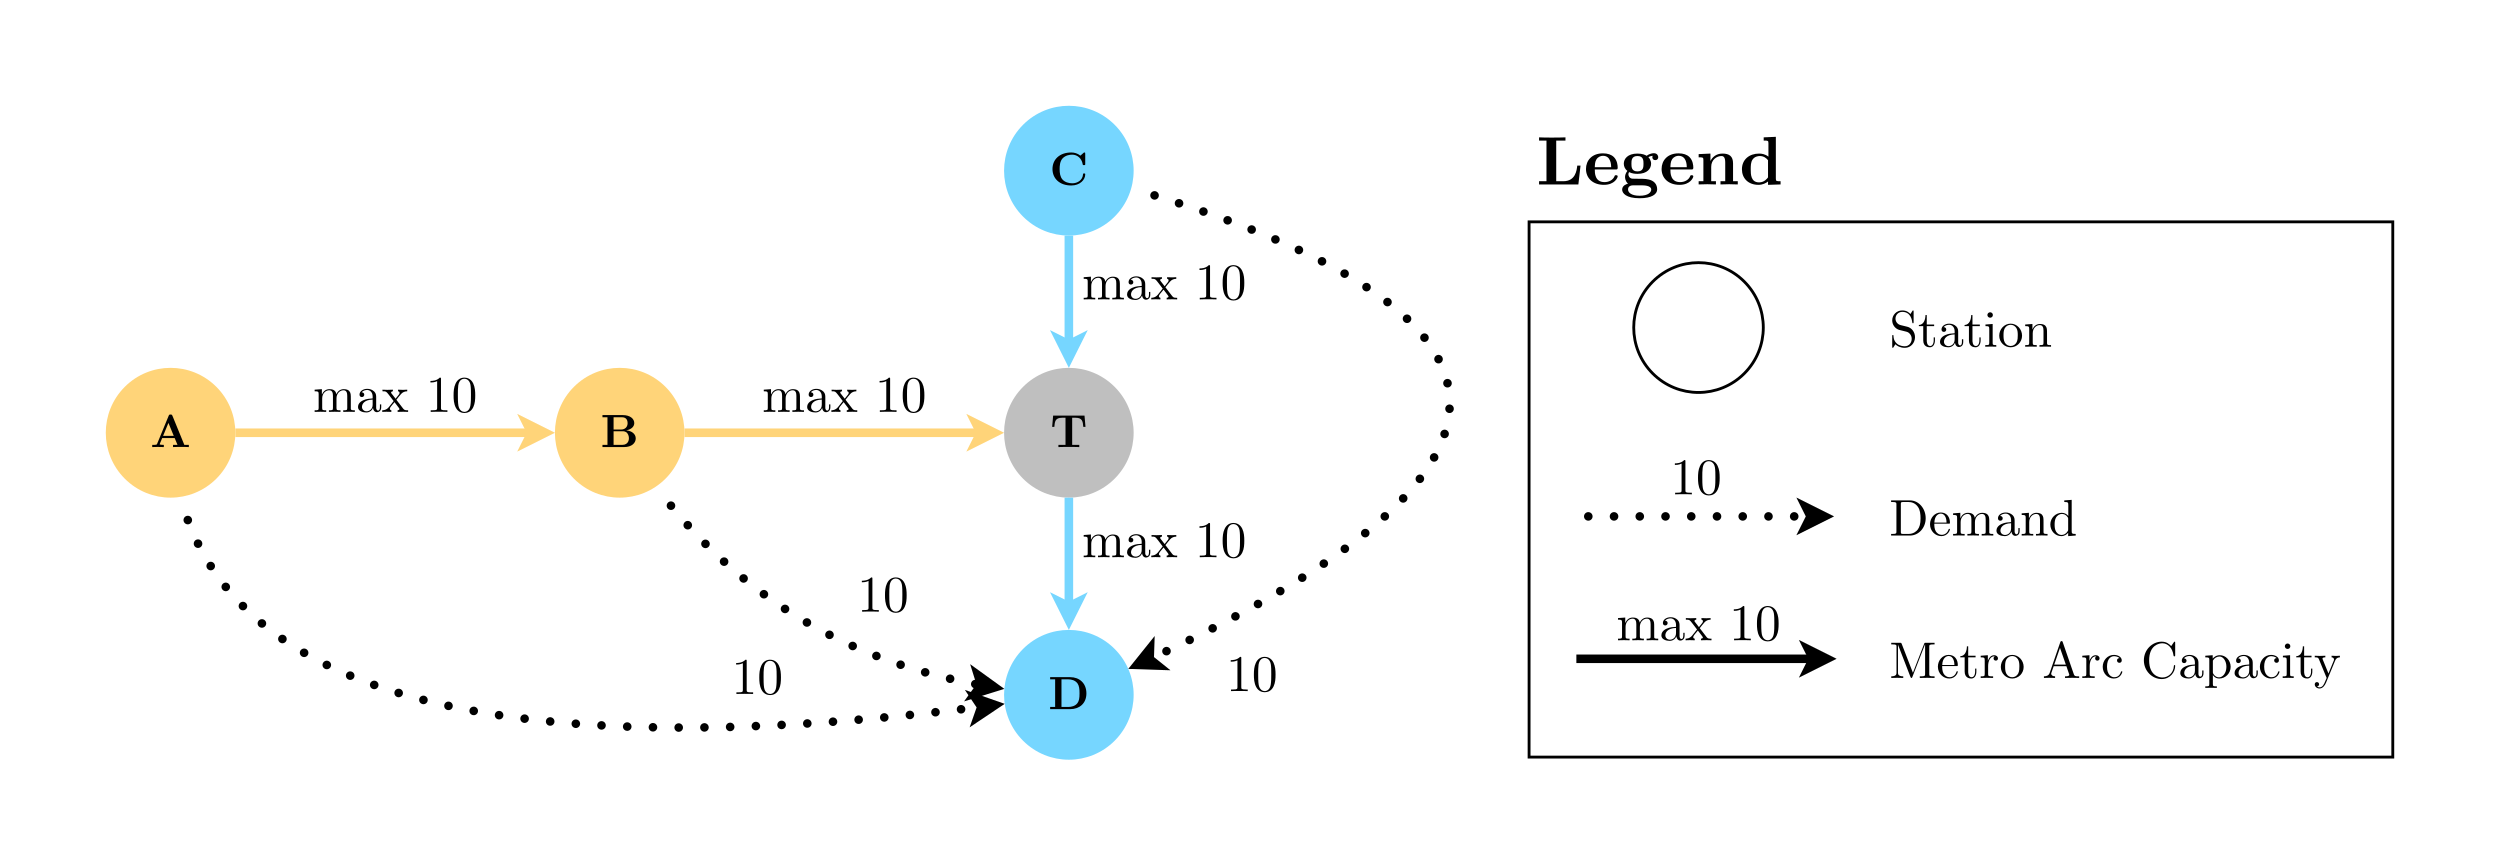 <?xml version="1.0" encoding="UTF-8"?>
<svg xmlns="http://www.w3.org/2000/svg" xmlns:xlink="http://www.w3.org/1999/xlink" width="874.447" height="302.737" viewBox="0 0 874.447 302.737">
<defs>
<g>
<g id="glyph-0-0">
<path d="M 0.641 0 L 8.203 0 C 10.906 0 12.281 -1.438 12.281 -3.031 C 12.281 -4.594 10.875 -5.688 8.938 -5.844 C 10.703 -6.156 11.766 -7.125 11.766 -8.391 C 11.766 -9.891 10.344 -11.188 7.719 -11.188 L 0.641 -11.188 L 0.641 -10.422 L 2.391 -10.422 L 2.391 -0.766 L 0.641 -0.766 Z M 4.531 -0.766 L 4.531 -5.531 L 7.703 -5.531 C 8.031 -5.531 8.797 -5.531 9.344 -4.828 C 9.891 -4.141 9.891 -3.234 9.891 -3.047 C 9.891 -2.859 9.891 -0.766 7.531 -0.766 Z M 4.531 -6.125 L 4.531 -10.422 L 7.5 -10.422 C 9.156 -10.422 9.438 -9.141 9.438 -8.391 C 9.438 -7.125 8.656 -6.125 7.078 -6.125 Z M 4.531 -6.125 "/>
</g>
<g id="glyph-0-1">
<path d="M 0.672 0 C 1.281 -0.016 2.078 -0.047 2.578 -0.047 C 3.219 -0.047 4.125 -0.047 4.734 0 L 4.734 -0.766 C 4.703 -0.766 3.281 -0.766 3.281 -0.984 C 3.281 -1 3.328 -1.156 3.344 -1.172 L 4.156 -3.141 L 8.531 -3.141 L 9.516 -0.766 L 7.953 -0.766 L 7.953 0 C 8.578 -0.047 10.125 -0.047 10.828 -0.047 C 11.484 -0.047 12.922 -0.047 13.484 0 L 13.484 -0.766 L 11.906 -0.766 L 7.734 -10.969 C 7.547 -11.391 7.359 -11.391 7.078 -11.391 C 6.625 -11.391 6.562 -11.25 6.438 -10.969 L 2.391 -1.141 C 2.297 -0.891 2.25 -0.766 1.016 -0.766 L 0.672 -0.766 Z M 4.484 -3.922 L 6.344 -8.453 L 8.203 -3.922 Z M 4.484 -3.922 "/>
</g>
<g id="glyph-0-2">
<path d="M 0.641 0 L 7.672 0 C 10.875 0 13.328 -2 13.328 -5.5 C 13.328 -9.094 10.875 -11.188 7.656 -11.188 L 0.641 -11.188 L 0.641 -10.422 L 2.391 -10.422 L 2.391 -0.766 L 0.641 -0.766 Z M 4.609 -0.766 L 4.609 -10.422 L 7 -10.422 C 8.078 -10.422 9.422 -10.109 10.234 -8.969 C 10.797 -8.141 10.922 -7.031 10.922 -5.516 C 10.922 -3.734 10.734 -2.875 10.219 -2.141 C 9.422 -1.031 8 -0.766 7 -0.766 Z M 4.609 -0.766 "/>
</g>
<g id="glyph-0-3">
<path d="M 1.047 -5.594 C 1.047 -2.25 3.547 0.172 7.609 0.172 C 10.656 0.172 12.5 -1.828 12.5 -3.703 C 12.5 -4.031 12.375 -4.047 12.109 -4.047 C 11.891 -4.047 11.75 -4.047 11.734 -3.766 C 11.609 -1.578 9.641 -0.594 8 -0.594 C 6.719 -0.594 5.344 -0.984 4.5 -1.969 C 3.734 -2.906 3.547 -4.125 3.547 -5.594 C 3.547 -6.516 3.594 -8.266 4.609 -9.344 C 5.672 -10.422 7.094 -10.609 7.938 -10.609 C 9.703 -10.609 11.25 -9.359 11.609 -7.297 C 11.656 -6.984 11.688 -6.953 12.062 -6.953 C 12.484 -6.953 12.5 -6.984 12.5 -7.406 L 12.5 -10.906 C 12.5 -11.219 12.5 -11.375 12.203 -11.375 C 12.062 -11.375 12.016 -11.344 11.891 -11.219 L 10.812 -10.266 C 9.797 -11.078 8.703 -11.375 7.609 -11.375 C 3.547 -11.375 1.047 -8.938 1.047 -5.594 Z M 1.047 -5.594 "/>
</g>
<g id="glyph-0-4">
<path d="M 0.688 -7.078 L 1.453 -7.078 C 1.594 -8.922 1.766 -10.25 4.109 -10.25 L 5.359 -10.25 L 5.359 -0.766 L 2.875 -0.766 L 2.875 0 C 3.75 -0.047 5.562 -0.047 6.531 -0.047 C 7.484 -0.047 9.297 -0.047 10.172 0 L 10.172 -0.766 L 7.688 -0.766 L 7.688 -10.25 L 8.922 -10.25 C 11.25 -10.25 11.422 -8.938 11.578 -7.078 L 12.344 -7.078 L 12 -11.016 L 1.031 -11.016 Z M 0.688 -7.078 "/>
</g>
<g id="glyph-1-0">
<path d="M 0.578 0 C 1.203 -0.016 2.125 -0.047 2.609 -0.047 C 3.078 -0.047 4.016 -0.016 4.625 0 L 4.625 -0.562 C 3.422 -0.562 3.219 -0.562 3.219 -1.375 L 3.219 -4.688 C 3.219 -6.547 4.5 -7.562 5.656 -7.562 C 6.781 -7.562 6.984 -6.594 6.984 -5.562 L 6.984 -1.375 C 6.984 -0.562 6.781 -0.562 5.578 -0.562 L 5.578 0 C 6.203 -0.016 7.125 -0.047 7.609 -0.047 C 8.078 -0.047 9.016 -0.016 9.625 0 L 9.625 -0.562 C 8.422 -0.562 8.219 -0.562 8.219 -1.375 L 8.219 -4.688 C 8.219 -6.547 9.5 -7.562 10.656 -7.562 C 11.797 -7.562 11.984 -6.594 11.984 -5.562 L 11.984 -1.375 C 11.984 -0.562 11.797 -0.562 10.578 -0.562 L 10.578 0 C 11.219 -0.016 12.125 -0.047 12.625 -0.047 C 13.078 -0.047 14.016 -0.016 14.641 0 L 14.641 -0.562 C 13.703 -0.562 13.25 -0.562 13.234 -1.094 L 13.234 -4.531 C 13.234 -6.078 13.234 -6.641 12.672 -7.297 C 12.422 -7.594 11.828 -7.953 10.781 -7.953 C 9.266 -7.953 8.484 -6.875 8.172 -6.188 C 7.922 -7.766 6.594 -7.953 5.781 -7.953 C 4.469 -7.953 3.625 -7.188 3.109 -6.062 L 3.109 -7.953 L 0.578 -7.766 L 0.578 -7.203 C 1.844 -7.203 1.984 -7.078 1.984 -6.188 L 1.984 -1.375 C 1.984 -0.562 1.781 -0.562 0.578 -0.562 Z M 0.578 0 "/>
</g>
<g id="glyph-1-1">
<path d="M 0.75 -1.703 C 0.75 -0.25 2.5 0.203 3.641 0.203 C 4.828 0.203 5.656 -0.516 6 -1.375 C 6.062 -0.641 6.547 0.109 7.391 0.109 C 7.781 0.109 8.875 -0.141 8.875 -1.609 L 8.875 -2.609 L 8.422 -2.609 L 8.422 -1.609 C 8.422 -0.562 7.969 -0.453 7.781 -0.453 C 7.188 -0.453 7.109 -1.266 7.109 -1.344 L 7.109 -4.953 C 7.109 -5.703 7.109 -6.406 6.469 -7.078 C 5.766 -7.781 4.859 -8.062 4 -8.062 C 2.516 -8.062 1.281 -7.219 1.281 -6.031 C 1.281 -5.484 1.641 -5.188 2.109 -5.188 C 2.609 -5.188 2.938 -5.547 2.938 -6.016 C 2.938 -6.234 2.844 -6.828 2.016 -6.844 C 2.5 -7.469 3.391 -7.672 3.953 -7.672 C 4.844 -7.672 5.875 -6.969 5.875 -5.359 L 5.875 -4.703 C 4.953 -4.641 3.688 -4.594 2.562 -4.047 C 1.203 -3.438 0.75 -2.5 0.75 -1.703 Z M 2.141 -1.734 C 2.141 -2.719 2.891 -4.219 5.875 -4.312 L 5.875 -2.516 C 5.875 -0.812 4.578 -0.203 3.766 -0.203 C 2.875 -0.203 2.141 -0.828 2.141 -1.734 Z M 2.141 -1.734 "/>
</g>
<g id="glyph-1-2">
<path d="M 0.219 0 C 0.688 -0.031 1.234 -0.047 1.703 -0.047 C 2.234 -0.047 2.984 -0.016 3.422 0 L 3.422 -0.562 C 3.031 -0.609 2.891 -0.844 2.891 -1.109 C 2.891 -1.516 3.422 -2.109 4.516 -3.406 L 5.891 -1.609 C 6.031 -1.406 6.266 -1.109 6.266 -1.016 C 6.266 -0.844 6.109 -0.578 5.609 -0.562 L 5.609 0 C 6.156 -0.016 7.156 -0.047 7.562 -0.047 C 8.047 -0.047 8.75 -0.031 9.281 0 L 9.281 -0.562 C 8.312 -0.562 7.984 -0.594 7.578 -1.109 L 5.172 -4.234 C 5.703 -4.906 6.391 -5.797 6.828 -6.266 C 7.375 -6.906 8.125 -7.188 8.969 -7.203 L 8.969 -7.766 C 8.5 -7.719 7.953 -7.703 7.484 -7.703 C 6.953 -7.703 6 -7.734 5.766 -7.766 L 5.766 -7.203 C 6.141 -7.156 6.281 -6.938 6.281 -6.641 C 6.281 -6.359 6.109 -6.125 6.016 -6.016 L 4.891 -4.609 L 3.484 -6.422 C 3.328 -6.609 3.328 -6.641 3.328 -6.75 C 3.328 -7.016 3.594 -7.188 3.953 -7.203 L 3.953 -7.766 C 3.484 -7.734 2.297 -7.703 2.016 -7.703 C 1.641 -7.703 0.797 -7.719 0.312 -7.766 L 0.312 -7.203 C 1.562 -7.203 1.578 -7.188 2.438 -6.109 L 4.219 -3.781 L 2.516 -1.641 C 1.656 -0.594 0.594 -0.562 0.219 -0.562 Z M 0.219 0 "/>
</g>
<g id="glyph-1-3">
</g>
<g id="glyph-1-4">
<path d="M 1.609 -10.281 C 1.969 -10.281 3.031 -10.281 3.953 -10.75 L 3.953 -1.422 C 3.953 -0.781 3.906 -0.562 2.281 -0.562 L 1.703 -0.562 L 1.703 0 C 2.344 -0.047 3.906 -0.047 4.625 -0.047 C 5.344 -0.047 6.906 -0.047 7.547 0 L 7.547 -0.562 L 6.969 -0.562 C 5.344 -0.562 5.297 -0.75 5.297 -1.422 L 5.297 -11.516 C 5.297 -11.953 5.297 -11.984 4.875 -11.984 C 3.766 -10.828 2.172 -10.828 1.609 -10.828 Z M 1.609 -10.281 "/>
</g>
<g id="glyph-1-5">
<path d="M 0.703 -5.766 C 0.703 -4.406 0.781 -2.797 1.516 -1.422 C 2.281 0.031 3.594 0.391 4.484 0.391 C 5.453 0.391 6.828 0.016 7.609 -1.688 C 8.188 -2.938 8.281 -4.344 8.281 -5.766 C 8.281 -7.203 8.188 -8.641 7.562 -9.969 C 6.734 -11.703 5.25 -11.984 4.5 -11.984 C 3.422 -11.984 2.109 -11.516 1.375 -9.844 C 0.797 -8.609 0.703 -7.203 0.703 -5.766 Z M 2.203 -5.969 C 2.203 -7.125 2.203 -8.312 2.344 -9.281 C 2.688 -11.438 4.031 -11.594 4.484 -11.594 C 5.078 -11.594 6.266 -11.266 6.609 -9.484 C 6.781 -8.484 6.781 -7.109 6.781 -5.969 C 6.781 -4.625 6.781 -3.406 6.594 -2.25 C 6.312 -0.547 5.297 0 4.484 0 C 3.781 0 2.719 -0.453 2.391 -2.172 C 2.203 -3.266 2.203 -4.906 2.203 -5.969 Z M 2.203 -5.969 "/>
</g>
<g id="glyph-1-6">
<path d="M 1.016 -0.031 C 1.016 0.266 1.016 0.391 1.203 0.391 C 1.328 0.391 1.344 0.359 1.469 0.156 C 1.469 0.141 1.531 0.094 2.125 -0.859 C 2.688 -0.25 3.828 0.391 5.438 0.391 C 7.547 0.391 8.984 -1.375 8.984 -3.344 C 8.984 -5.141 7.797 -6.625 6.281 -6.984 L 3.984 -7.547 C 2.859 -7.812 2.156 -8.781 2.156 -9.828 C 2.156 -11.094 3.125 -12.188 4.531 -12.188 C 7.547 -12.188 7.938 -9.234 8.047 -8.422 C 8.062 -8.312 8.062 -8.203 8.266 -8.203 C 8.5 -8.203 8.5 -8.297 8.5 -8.641 L 8.5 -12.266 C 8.5 -12.562 8.5 -12.688 8.297 -12.688 C 8.172 -12.688 8.156 -12.672 8.031 -12.453 L 7.391 -11.438 C 6.859 -11.953 6.125 -12.688 4.516 -12.688 C 2.516 -12.688 1.016 -11.109 1.016 -9.203 C 1.016 -7.703 1.969 -6.391 3.359 -5.906 C 3.562 -5.828 4.484 -5.609 5.734 -5.312 C 6.234 -5.188 6.766 -5.062 7.266 -4.391 C 7.656 -3.922 7.828 -3.328 7.828 -2.734 C 7.828 -1.453 6.938 -0.156 5.422 -0.156 C 4.891 -0.156 3.531 -0.25 2.578 -1.141 C 1.531 -2.109 1.469 -3.266 1.453 -3.906 C 1.438 -4.094 1.297 -4.094 1.234 -4.094 C 1.016 -4.094 1.016 -3.953 1.016 -3.641 Z M 1.016 -0.031 "/>
</g>
<g id="glyph-1-7">
<path d="M 0.344 -7.203 L 1.875 -7.203 L 1.875 -2.234 C 1.875 -0.016 3.547 0.203 4.188 0.203 C 5.469 0.203 5.969 -1.078 5.969 -2.234 L 5.969 -3.266 L 5.531 -3.266 L 5.531 -2.266 C 5.531 -0.938 4.984 -0.25 4.312 -0.25 C 3.109 -0.25 3.109 -1.891 3.109 -2.203 L 3.109 -7.203 L 5.688 -7.203 L 5.688 -7.766 L 3.109 -7.766 L 3.109 -11.062 L 2.656 -11.062 C 2.641 -9.594 2.109 -7.672 0.344 -7.594 Z M 0.344 -7.203 "/>
</g>
<g id="glyph-1-8">
<path d="M 1.344 -11.094 C 1.344 -10.609 1.75 -10.141 2.297 -10.141 C 2.812 -10.141 3.266 -10.516 3.266 -11.094 C 3.266 -11.656 2.812 -12.047 2.297 -12.047 C 1.75 -12.047 1.344 -11.562 1.344 -11.094 Z M 0.594 0 C 1.172 -0.016 2.141 -0.047 2.578 -0.047 C 3.203 -0.047 3.828 -0.016 4.453 0 L 4.453 -0.562 C 3.266 -0.562 3.188 -0.641 3.188 -1.344 L 3.188 -7.953 L 0.672 -7.766 L 0.672 -7.203 C 1.844 -7.203 2 -7.094 2 -6.203 L 2 -1.375 C 2 -0.562 1.797 -0.562 0.594 -0.562 Z M 0.594 0 "/>
</g>
<g id="glyph-1-9">
<path d="M 0.5 -3.859 C 0.5 -1.531 2.375 0.203 4.484 0.203 C 6.656 0.203 8.484 -1.562 8.484 -3.859 C 8.484 -6.156 6.672 -8.062 4.5 -8.062 C 2.25 -8.062 0.5 -6.109 0.5 -3.859 Z M 2 -4 C 2 -4.703 2 -5.672 2.438 -6.469 C 2.922 -7.297 3.766 -7.672 4.484 -7.672 C 5.281 -7.672 6.047 -7.266 6.516 -6.5 C 6.984 -5.719 6.984 -4.688 6.984 -4 C 6.984 -3.344 6.984 -2.375 6.594 -1.578 C 6.188 -0.781 5.406 -0.25 4.5 -0.25 C 3.719 -0.25 2.938 -0.625 2.453 -1.453 C 2 -2.25 2 -3.344 2 -4 Z M 2 -4 "/>
</g>
<g id="glyph-1-10">
<path d="M 0.578 0 C 1.203 -0.016 2.125 -0.047 2.609 -0.047 C 3.078 -0.047 4.016 -0.016 4.625 0 L 4.625 -0.562 C 3.422 -0.562 3.219 -0.562 3.219 -1.375 L 3.219 -4.688 C 3.219 -6.547 4.5 -7.562 5.656 -7.562 C 6.781 -7.562 6.984 -6.594 6.984 -5.562 L 6.984 -1.375 C 6.984 -0.562 6.781 -0.562 5.578 -0.562 L 5.578 0 C 6.203 -0.016 7.125 -0.047 7.609 -0.047 C 8.078 -0.047 9.016 -0.016 9.625 0 L 9.625 -0.562 C 8.688 -0.562 8.25 -0.562 8.219 -1.094 L 8.219 -4.531 C 8.219 -6.078 8.219 -6.641 7.672 -7.297 C 7.422 -7.594 6.828 -7.953 5.781 -7.953 C 4.469 -7.953 3.625 -7.188 3.109 -6.062 L 3.109 -7.953 L 0.578 -7.766 L 0.578 -7.203 C 1.844 -7.203 1.984 -7.078 1.984 -6.188 L 1.984 -1.375 C 1.984 -0.562 1.781 -0.562 0.578 -0.562 Z M 0.578 0 "/>
</g>
<g id="glyph-1-11">
<path d="M 0.625 0 L 7.219 0 C 10.234 0 12.719 -2.656 12.719 -6.047 C 12.719 -9.469 10.297 -12.297 7.219 -12.297 L 0.625 -12.297 L 0.625 -11.734 L 1.062 -11.734 C 2.453 -11.734 2.484 -11.531 2.484 -10.891 L 2.484 -1.406 C 2.484 -0.75 2.453 -0.562 1.062 -0.562 L 0.625 -0.562 Z M 4.031 -1.281 L 4.031 -11.016 C 4.031 -11.609 4.062 -11.734 4.906 -11.734 L 6.719 -11.734 C 7.828 -11.734 9.078 -11.344 9.984 -10.062 C 10.766 -9 10.922 -7.453 10.922 -6.047 C 10.922 -4.047 10.578 -2.969 9.938 -2.094 C 9.578 -1.609 8.547 -0.562 6.734 -0.562 L 4.906 -0.562 C 4.062 -0.562 4.031 -0.688 4.031 -1.281 Z M 4.031 -1.281 "/>
</g>
<g id="glyph-1-12">
<path d="M 0.5 -3.953 C 0.5 -1.547 2.391 0.203 4.469 0.203 C 6.656 0.203 7.469 -1.797 7.469 -2.141 C 7.469 -2.328 7.328 -2.359 7.234 -2.359 C 7.078 -2.359 7.031 -2.25 7 -2.109 C 6.375 -0.25 4.75 -0.25 4.578 -0.25 C 3.672 -0.25 2.953 -0.797 2.531 -1.453 C 2 -2.328 2 -3.516 2 -4.156 L 7.016 -4.156 C 7.422 -4.156 7.469 -4.156 7.469 -4.531 C 7.469 -6.312 6.5 -8.062 4.25 -8.062 C 2.156 -8.062 0.5 -6.203 0.5 -3.953 Z M 2.016 -4.531 C 2.125 -7.219 3.641 -7.672 4.25 -7.672 C 6.109 -7.672 6.281 -5.234 6.281 -4.531 Z M 2.016 -4.531 "/>
</g>
<g id="glyph-1-13">
<path d="M 0.609 -3.875 C 0.609 -1.578 2.375 0.203 4.422 0.203 C 5.578 0.203 6.391 -0.406 6.844 -0.984 L 6.844 0.203 L 9.484 0 L 9.484 -0.562 C 8.219 -0.562 8.078 -0.688 8.078 -1.562 L 8.078 -12.484 L 5.484 -12.297 L 5.484 -11.734 C 6.75 -11.734 6.891 -11.609 6.891 -10.734 L 6.891 -6.844 C 6.375 -7.484 5.594 -7.953 4.625 -7.953 C 2.5 -7.953 0.609 -6.188 0.609 -3.875 Z M 2.109 -3.859 C 2.109 -4.516 2.141 -5.594 2.656 -6.406 C 3.047 -6.969 3.719 -7.562 4.703 -7.562 C 5.328 -7.562 6.078 -7.297 6.641 -6.484 C 6.844 -6.172 6.844 -6.141 6.844 -5.812 L 6.844 -2.125 C 6.844 -1.797 6.844 -1.766 6.641 -1.453 C 6.109 -0.594 5.297 -0.203 4.516 -0.203 C 3.703 -0.203 3.062 -0.672 2.625 -1.344 C 2.156 -2.094 2.109 -3.109 2.109 -3.859 Z M 2.109 -3.859 "/>
</g>
<g id="glyph-1-14">
<path d="M 0.672 0 C 1.297 -0.016 2.172 -0.047 2.766 -0.047 C 3.359 -0.047 4.25 -0.016 4.875 0 L 4.875 -0.562 C 3.031 -0.562 3.031 -1.406 3.031 -1.891 L 3.031 -11.594 L 3.047 -11.594 L 7.375 -0.391 C 7.469 -0.156 7.562 0 7.734 0 C 7.938 0 7.984 -0.141 8.062 -0.344 L 12.484 -11.734 L 12.516 -11.734 L 12.516 -1.406 C 12.516 -0.75 12.469 -0.562 11.094 -0.562 L 10.656 -0.562 L 10.656 0 C 11.328 -0.047 12.547 -0.047 13.25 -0.047 C 13.953 -0.047 15.156 -0.047 15.828 0 L 15.828 -0.562 L 15.391 -0.562 C 14 -0.562 13.969 -0.75 13.969 -1.406 L 13.969 -10.891 C 13.969 -11.531 14 -11.734 15.391 -11.734 L 15.828 -11.734 L 15.828 -12.297 L 12.781 -12.297 C 12.312 -12.297 12.312 -12.281 12.188 -11.953 L 8.25 -1.812 L 4.344 -11.891 C 4.172 -12.297 4.125 -12.297 3.703 -12.297 L 0.672 -12.297 L 0.672 -11.734 L 1.094 -11.734 C 2.484 -11.734 2.516 -11.531 2.516 -10.891 L 2.516 -1.891 C 2.516 -1.406 2.516 -0.562 0.672 -0.562 Z M 0.672 0 "/>
</g>
<g id="glyph-1-15">
<path d="M 0.5 0 C 1.203 -0.016 2.047 -0.047 2.562 -0.047 C 3.281 -0.047 4.125 -0.047 4.844 0 L 4.844 -0.562 L 4.469 -0.562 C 3.125 -0.562 3.094 -0.75 3.094 -1.406 L 3.094 -4.172 C 3.094 -5.953 3.859 -7.562 5.219 -7.562 C 5.344 -7.562 5.375 -7.562 5.422 -7.547 C 5.359 -7.531 5 -7.312 5 -6.844 C 5 -6.344 5.375 -6.062 5.781 -6.062 C 6.109 -6.062 6.547 -6.281 6.547 -6.859 C 6.547 -7.438 6 -7.953 5.219 -7.953 C 3.906 -7.953 3.266 -6.75 3 -5.969 L 3 -7.953 L 0.5 -7.766 L 0.5 -7.203 C 1.766 -7.203 1.906 -7.078 1.906 -6.188 L 1.906 -1.375 C 1.906 -0.562 1.703 -0.562 0.5 -0.562 Z M 0.5 0 "/>
</g>
<g id="glyph-1-16">
<path d="M 0.578 0 C 0.984 -0.016 1.766 -0.047 2.406 -0.047 C 2.969 -0.047 3.906 -0.016 4.484 0 L 4.484 -0.562 C 3.578 -0.562 3.125 -1.016 3.125 -1.469 C 3.125 -1.531 3.156 -1.703 3.172 -1.75 L 4 -4.109 L 8.438 -4.109 L 9.391 -1.344 C 9.406 -1.281 9.453 -1.172 9.453 -1.094 C 9.453 -0.562 8.438 -0.562 7.953 -0.562 L 7.953 0 C 8.609 -0.047 9.859 -0.047 10.547 -0.047 C 11.328 -0.047 12.156 -0.031 12.906 0 L 12.906 -0.562 L 12.578 -0.562 C 11.5 -0.562 11.25 -0.688 11.047 -1.281 L 7.156 -12.531 C 7.078 -12.766 7.031 -12.891 6.75 -12.891 C 6.469 -12.891 6.406 -12.781 6.312 -12.531 L 2.594 -1.766 C 2.266 -0.844 1.547 -0.578 0.578 -0.562 Z M 4.188 -4.656 L 6.203 -10.516 L 8.25 -4.656 Z M 4.188 -4.656 "/>
</g>
<g id="glyph-1-17">
<path d="M 0.609 -3.891 C 0.609 -1.578 2.391 0.203 4.484 0.203 C 6.891 0.203 7.469 -1.969 7.469 -2.141 C 7.469 -2.328 7.297 -2.328 7.234 -2.328 C 7.078 -2.328 7.031 -2.25 7 -2.141 C 6.484 -0.469 5.312 -0.25 4.641 -0.25 C 3.688 -0.25 2.109 -1.031 2.109 -3.922 C 2.109 -6.859 3.578 -7.609 4.531 -7.609 C 4.703 -7.609 5.828 -7.594 6.469 -6.953 C 5.719 -6.891 5.609 -6.359 5.609 -6.125 C 5.609 -5.656 5.938 -5.297 6.438 -5.297 C 6.906 -5.297 7.266 -5.594 7.266 -6.141 C 7.266 -7.359 5.906 -8.062 4.516 -8.062 C 2.266 -8.062 0.609 -6.125 0.609 -3.891 Z M 0.609 -3.891 "/>
</g>
<g id="glyph-1-18">
<path d="M 1.016 -6.156 C 1.016 -2.438 3.922 0.391 7.266 0.391 C 10.203 0.391 11.969 -2.109 11.969 -4.188 C 11.969 -4.375 11.969 -4.5 11.734 -4.5 C 11.531 -4.5 11.531 -4.391 11.516 -4.219 C 11.375 -1.641 9.453 -0.156 7.484 -0.156 C 6.391 -0.156 2.859 -0.781 2.859 -6.141 C 2.859 -11.516 6.375 -12.125 7.469 -12.125 C 9.438 -12.125 11.031 -10.5 11.391 -7.859 C 11.438 -7.609 11.438 -7.562 11.688 -7.562 C 11.969 -7.562 11.969 -7.609 11.969 -7.984 L 11.969 -12.266 C 11.969 -12.562 11.969 -12.688 11.766 -12.688 C 11.703 -12.688 11.625 -12.688 11.484 -12.469 L 10.578 -11.141 C 9.922 -11.797 9 -12.688 7.266 -12.688 C 3.906 -12.688 1.016 -9.828 1.016 -6.156 Z M 1.016 -6.156 "/>
</g>
<g id="glyph-1-19">
<path d="M 0.5 2.938 L 0.5 3.484 C 1.109 3.469 2.047 3.438 2.516 3.438 C 3 3.438 3.922 3.469 4.547 3.484 L 4.547 2.938 C 3.344 2.938 3.156 2.938 3.156 2.125 L 3.156 -1.062 C 3.234 -0.781 4 0.203 5.359 0.203 C 7.5 0.203 9.375 -1.562 9.375 -3.891 C 9.375 -6.172 7.625 -7.953 5.609 -7.953 C 4.219 -7.953 3.453 -7.156 3.094 -6.766 L 3.094 -7.953 L 0.5 -7.766 L 0.5 -7.203 C 1.781 -7.203 1.906 -7.094 1.906 -6.297 L 1.906 2.125 C 1.906 2.938 1.703 2.938 0.5 2.938 Z M 3.156 -2.047 L 3.156 -6.062 C 3.672 -6.984 4.547 -7.5 5.469 -7.5 C 6.781 -7.5 7.891 -5.922 7.891 -3.891 C 7.891 -1.703 6.625 -0.203 5.297 -0.203 C 4.578 -0.203 3.891 -0.562 3.406 -1.297 C 3.156 -1.672 3.156 -1.688 3.156 -2.047 Z M 3.156 -2.047 "/>
</g>
<g id="glyph-1-20">
<path d="M 0.344 2.234 C 0.344 3.047 1.094 3.688 2 3.688 C 3.125 3.688 3.875 2.656 4.297 1.641 L 7.469 -6.047 C 7.938 -7.188 8.859 -7.203 9.141 -7.203 L 9.141 -7.766 C 8.734 -7.719 8.203 -7.703 7.797 -7.703 C 7.469 -7.703 6.625 -7.734 6.234 -7.766 L 6.234 -7.203 C 6.781 -7.188 7.078 -6.875 7.078 -6.422 C 7.078 -6.25 7.062 -6.203 6.969 -6 L 5.141 -1.562 L 3.156 -6.406 C 3.078 -6.594 3.047 -6.656 3.047 -6.734 C 3.047 -7.203 3.703 -7.203 4.047 -7.203 L 4.047 -7.766 C 3.578 -7.734 2.391 -7.703 2.094 -7.703 C 1.609 -7.703 0.875 -7.719 0.344 -7.766 L 0.344 -7.203 C 1.203 -7.203 1.547 -7.203 1.797 -6.562 L 4.5 0 C 4.406 0.234 4.156 0.828 4.047 1.062 C 3.656 2.047 3.156 3.297 2 3.297 C 1.906 3.297 1.5 3.297 1.156 2.969 C 1.703 2.891 1.859 2.5 1.859 2.219 C 1.859 1.75 1.516 1.453 1.094 1.453 C 0.734 1.453 0.344 1.688 0.344 2.234 Z M 0.344 2.234 "/>
</g>
<g id="glyph-2-0">
<path d="M 0.938 0 L 14.688 0 L 15.438 -6.578 L 14.297 -6.578 C 14.109 -4.922 13.703 -1.125 9.406 -1.125 L 6.938 -1.125 L 6.938 -15.344 L 10.172 -15.344 L 10.172 -16.469 C 9.125 -16.391 6.5 -16.391 5.328 -16.391 C 4.266 -16.391 1.844 -16.391 0.938 -16.469 L 0.938 -15.344 L 3.531 -15.344 L 3.531 -1.125 L 0.938 -1.125 Z M 0.938 0 "/>
</g>
<g id="glyph-2-1">
<path d="M 0.766 -5.406 C 0.766 -2.188 3.172 0.141 7.031 0.141 C 10.828 0.141 11.859 -2.406 11.859 -2.812 C 11.859 -3.234 11.406 -3.234 11.281 -3.234 C 10.875 -3.234 10.828 -3.125 10.688 -2.734 C 10.172 -1.578 8.812 -0.812 7.25 -0.812 C 3.859 -0.812 3.844 -4.016 3.844 -5.234 L 11.094 -5.234 C 11.609 -5.234 11.859 -5.234 11.859 -5.875 C 11.859 -6.625 11.719 -8.375 10.516 -9.578 C 9.625 -10.438 8.359 -10.875 6.703 -10.875 C 2.859 -10.875 0.766 -8.406 0.766 -5.406 Z M 3.844 -6.031 C 3.891 -6.953 3.906 -7.969 4.422 -8.766 C 5.047 -9.719 6 -10.016 6.703 -10.016 C 9.5 -10.016 9.547 -6.859 9.578 -6.031 Z M 3.844 -6.031 "/>
</g>
<g id="glyph-2-2">
<path d="M 0.766 1.797 C 0.766 3.031 2.094 4.828 6.891 4.828 C 11.141 4.828 13.016 3.406 13.016 1.734 C 13.016 1.016 12.812 -0.5 11.203 -1.312 C 9.859 -1.984 8.422 -1.984 6.125 -1.984 C 5.5 -1.984 4.391 -1.984 4.266 -2.016 C 3.219 -2.188 2.953 -3.094 2.953 -3.531 C 2.953 -3.766 3.047 -4.125 3.188 -4.312 C 4.297 -3.75 5.516 -3.703 6.125 -3.703 C 9.578 -3.703 10.891 -5.562 10.891 -7.25 C 10.891 -8.375 10.297 -9.172 9.938 -9.547 C 10.656 -9.938 11.156 -9.984 11.422 -10.016 C 11.375 -9.891 11.328 -9.672 11.328 -9.531 C 11.328 -8.922 11.734 -8.5 12.359 -8.5 C 12.984 -8.5 13.391 -8.953 13.391 -9.531 C 13.391 -10.078 12.984 -10.922 11.875 -10.922 C 11.516 -10.922 10.391 -10.844 9.344 -10.016 C 8.906 -10.297 7.891 -10.797 6.125 -10.797 C 2.656 -10.797 1.344 -8.922 1.344 -7.25 C 1.344 -6.266 1.828 -5.281 2.594 -4.734 C 1.922 -3.891 1.781 -3.094 1.781 -2.594 C 1.781 -2.234 1.875 -1.062 2.828 -0.281 C 2.516 -0.219 0.766 0.281 0.766 1.797 Z M 2.828 1.75 C 2.828 0.312 4.344 0.312 4.688 0.312 L 7.484 0.312 C 8.234 0.312 10.938 0.312 10.938 1.797 C 10.938 2.656 10.016 3.953 6.891 3.953 C 4.016 3.953 2.828 2.859 2.828 1.75 Z M 4.016 -7.25 C 4.016 -8.328 4.016 -9.938 6.125 -9.938 C 8.234 -9.938 8.234 -8.328 8.234 -7.25 C 8.234 -6.172 8.234 -4.562 6.125 -4.562 C 4.016 -4.562 4.016 -6.172 4.016 -7.25 Z M 4.016 -7.25 "/>
</g>
<g id="glyph-2-3">
<path d="M 1.078 0 C 1.75 -0.031 3.188 -0.078 4.109 -0.078 C 5.047 -0.078 6.453 -0.031 7.125 0 L 7.125 -1.125 L 5.469 -1.125 L 5.469 -6.141 C 5.469 -8.766 7.531 -9.938 9.047 -9.938 C 9.859 -9.938 10.375 -9.438 10.375 -7.609 L 10.375 -1.125 L 8.719 -1.125 L 8.719 0 C 9.391 -0.031 10.828 -0.078 11.734 -0.078 C 12.672 -0.078 14.094 -0.031 14.766 0 L 14.766 -1.125 L 13.109 -1.125 L 13.109 -7.344 C 13.109 -9.859 11.812 -10.797 9.406 -10.797 C 7.109 -10.797 5.828 -9.438 5.203 -8.203 L 5.203 -10.797 L 1.078 -10.609 L 1.078 -9.484 C 2.562 -9.484 2.734 -9.484 2.734 -8.547 L 2.734 -1.125 L 1.078 -1.125 Z M 1.078 0 "/>
</g>
<g id="glyph-2-4">
<path d="M 0.906 -5.297 C 0.906 -2.141 3.125 0.141 6.672 0.141 C 8.141 0.141 9.281 -0.438 10.031 -1.031 L 10.031 0.141 L 14.422 0 L 14.422 -1.125 C 12.938 -1.125 12.766 -1.125 12.766 -2.062 L 12.766 -16.656 L 8.516 -16.469 L 8.516 -15.344 C 10.016 -15.344 10.172 -15.344 10.172 -14.406 L 10.172 -9.719 C 8.969 -10.656 7.734 -10.797 6.938 -10.797 C 3.438 -10.797 0.906 -8.688 0.906 -5.297 Z M 3.984 -5.297 C 3.984 -6.453 3.984 -7.75 4.609 -8.688 C 5.297 -9.703 6.438 -9.938 7.172 -9.938 C 8.547 -9.938 9.5 -9.172 10.031 -8.469 L 10.031 -2.469 C 9.719 -2.047 8.734 -0.719 6.906 -0.719 C 3.984 -0.719 3.984 -3.625 3.984 -5.297 Z M 3.984 -5.297 "/>
</g>
</g>
<clipPath id="clip-0">
<path clip-rule="nonzero" d="M 81.324 143.77 L 195.102 143.77 L 195.102 158.969 L 81.324 158.969 Z M 81.324 143.77 "/>
</clipPath>
<clipPath id="clip-1">
<path clip-rule="nonzero" d="M 366.262 81.402 L 381.461 81.402 L 381.461 129.668 L 366.262 129.668 Z M 366.262 81.402 "/>
</clipPath>
<clipPath id="clip-2">
<path clip-rule="nonzero" d="M 366.262 173.07 L 381.461 173.07 L 381.461 221.332 L 366.262 221.332 Z M 366.262 173.07 "/>
</clipPath>
<clipPath id="clip-3">
<path clip-rule="nonzero" d="M 238.422 143.77 L 352.203 143.77 L 352.203 158.969 L 238.422 158.969 Z M 238.422 143.77 "/>
</clipPath>
<clipPath id="clip-4">
<path clip-rule="nonzero" d="M 226.312 167.074 L 354.418 167.074 L 354.418 246.336 L 226.312 246.336 Z M 226.312 167.074 "/>
</clipPath>
<clipPath id="clip-5">
<path clip-rule="nonzero" d="M 391.527 62.734 L 509.605 62.734 L 509.605 237.09 L 391.527 237.09 Z M 391.527 62.734 "/>
</clipPath>
<clipPath id="clip-6">
<path clip-rule="nonzero" d="M 569.945 90.371 L 618.266 90.371 L 618.266 138.773 L 569.945 138.773 Z M 569.945 90.371 "/>
</clipPath>
<clipPath id="clip-7">
<path clip-rule="nonzero" d="M 59.961 170.691 L 354.539 170.691 L 354.539 256.992 L 59.961 256.992 Z M 59.961 170.691 "/>
</clipPath>
<clipPath id="clip-8">
<path clip-rule="nonzero" d="M 543.926 173.023 L 644.648 173.023 L 644.648 188.223 L 543.926 188.223 Z M 543.926 173.023 "/>
</clipPath>
<clipPath id="clip-9">
<path clip-rule="nonzero" d="M 550.379 222.832 L 643.406 222.832 L 643.406 238.031 L 550.379 238.031 Z M 550.379 222.832 "/>
</clipPath>
</defs>
<path fill-rule="nonzero" fill="rgb(100%, 83.138%, 47.45%)" fill-opacity="1" d="M 232.785 135.316 C 241.637 144.18 241.637 158.555 232.785 167.422 C 223.938 176.285 209.59 176.285 200.738 167.422 C 191.887 158.555 191.887 144.18 200.738 135.316 C 209.59 126.449 223.938 126.449 232.785 135.316 Z M 232.785 135.316 "/>
<g fill="rgb(0%, 0%, 0%)" fill-opacity="1">
<use xlink:href="#glyph-0-0" x="210.087" y="156.376"/>
</g>
<path fill-rule="nonzero" fill="rgb(100%, 83.138%, 47.45%)" fill-opacity="1" d="M 75.688 135.316 C 84.535 144.18 84.535 158.555 75.688 167.422 C 66.836 176.285 52.488 176.285 43.637 167.422 C 34.789 158.555 34.789 144.18 43.637 135.316 C 52.488 126.449 66.836 126.449 75.688 135.316 Z M 75.688 135.316 "/>
<g fill="rgb(0%, 0%, 0%)" fill-opacity="1">
<use xlink:href="#glyph-0-1" x="52.57" y="156.376"/>
</g>
<path fill-rule="nonzero" fill="rgb(46.274%, 83.922%, 100%)" fill-opacity="1" d="M 389.887 226.984 C 398.738 235.848 398.738 250.223 389.887 259.086 C 381.035 267.953 366.688 267.953 357.84 259.086 C 348.988 250.223 348.988 235.848 357.84 226.984 C 366.688 218.117 381.035 218.117 389.887 226.984 Z M 389.887 226.984 "/>
<g fill="rgb(0%, 0%, 0%)" fill-opacity="1">
<use xlink:href="#glyph-0-2" x="366.674" y="248.043"/>
</g>
<path fill-rule="nonzero" fill="rgb(46.274%, 83.922%, 100%)" fill-opacity="1" d="M 389.887 43.648 C 398.738 52.516 398.738 66.891 389.887 75.754 C 381.035 84.621 366.688 84.621 357.84 75.754 C 348.988 66.891 348.988 52.516 357.84 43.648 C 366.688 34.785 381.035 34.785 389.887 43.648 Z M 389.887 43.648 "/>
<g fill="rgb(0%, 0%, 0%)" fill-opacity="1">
<use xlink:href="#glyph-0-3" x="367.09" y="64.709"/>
</g>
<g clip-path="url(#clip-0)">
<path fill="none" stroke-width="3" stroke-linecap="butt" stroke-linejoin="miter" stroke="rgb(100%, 83.138%, 47.45%)" stroke-opacity="1" stroke-miterlimit="4" d="M 0.001 -0.001 C 33.958 -0.001 67.919 -0.001 101.876 -0.001 L 103.376 -0.001 " transform="matrix(1, 0, 0, 1, 82.323, 151.369)"/>
</g>
<path fill-rule="nonzero" fill="rgb(100%, 83.138%, 47.45%)" fill-opacity="1" d="M 180.902 157.969 L 194.102 151.367 L 180.902 144.77 L 184.199 151.367 Z M 180.902 157.969 "/>
<path fill-rule="nonzero" fill="rgb(74.902%, 74.902%, 74.902%)" fill-opacity="1" d="M 389.887 135.316 C 398.738 144.18 398.738 158.555 389.887 167.422 C 381.035 176.285 366.688 176.285 357.84 167.422 C 348.988 158.555 348.988 144.18 357.84 135.316 C 366.688 126.449 381.035 126.449 389.887 135.316 Z M 389.887 135.316 "/>
<g fill="rgb(0%, 0%, 0%)" fill-opacity="1">
<use xlink:href="#glyph-0-4" x="367.335" y="156.376"/>
</g>
<g clip-path="url(#clip-1)">
<path fill="none" stroke-width="3" stroke-linecap="butt" stroke-linejoin="miter" stroke="rgb(46.274%, 83.922%, 100%)" stroke-opacity="1" stroke-miterlimit="4" d="M 0.001 37.862 L 0.001 36.362 C 0.001 24.241 0.001 12.12 0.001 -0.001 " transform="matrix(1, 0, 0, 1, 373.863, 82.403)"/>
</g>
<path fill-rule="nonzero" fill="rgb(46.274%, 83.922%, 100%)" fill-opacity="1" d="M 367.262 115.465 L 373.863 128.668 L 380.461 115.465 L 373.863 118.766 Z M 367.262 115.465 "/>
<g clip-path="url(#clip-2)">
<path fill="none" stroke-width="3" stroke-linecap="butt" stroke-linejoin="miter" stroke="rgb(46.274%, 83.922%, 100%)" stroke-opacity="1" stroke-miterlimit="4" d="M 0.001 0 C 0.001 12.121 0.001 24.242 0.001 36.363 L 0.001 37.863 " transform="matrix(1, 0, 0, 1, 373.863, 174.07)"/>
</g>
<path fill-rule="nonzero" fill="rgb(46.274%, 83.922%, 100%)" fill-opacity="1" d="M 367.262 207.133 L 373.863 220.332 L 380.461 207.133 L 373.863 210.434 Z M 367.262 207.133 "/>
<g clip-path="url(#clip-3)">
<path fill="none" stroke-width="3" stroke-linecap="butt" stroke-linejoin="miter" stroke="rgb(100%, 83.138%, 47.45%)" stroke-opacity="1" stroke-miterlimit="4" d="M -0.002 -0.001 C 33.959 -0.001 67.92 -0.001 101.877 -0.001 L 103.377 -0.001 " transform="matrix(1, 0, 0, 1, 239.424, 151.369)"/>
</g>
<path fill-rule="nonzero" fill="rgb(100%, 83.138%, 47.45%)" fill-opacity="1" d="M 338 157.969 L 351.203 151.367 L 338 144.77 L 341.301 151.367 Z M 338 157.969 "/>
<g fill="rgb(0%, 0%, 0%)" fill-opacity="1">
<use xlink:href="#glyph-1-0" x="109.475" y="144.068"/>
<use xlink:href="#glyph-1-1" x="124.469" y="144.068"/>
<use xlink:href="#glyph-1-2" x="133.469" y="144.068"/>
<use xlink:href="#glyph-1-3" x="142.955" y="144.068"/>
<use xlink:href="#glyph-1-4" x="148.949" y="144.068"/>
<use xlink:href="#glyph-1-5" x="157.949" y="144.068"/>
</g>
<g fill="rgb(0%, 0%, 0%)" fill-opacity="1">
<use xlink:href="#glyph-1-0" x="266.575" y="144.068"/>
<use xlink:href="#glyph-1-1" x="281.569" y="144.068"/>
<use xlink:href="#glyph-1-2" x="290.569" y="144.068"/>
<use xlink:href="#glyph-1-3" x="300.055" y="144.068"/>
<use xlink:href="#glyph-1-4" x="306.049" y="144.068"/>
<use xlink:href="#glyph-1-5" x="315.049" y="144.068"/>
</g>
<g fill="rgb(0%, 0%, 0%)" fill-opacity="1">
<use xlink:href="#glyph-1-0" x="378.475" y="194.902"/>
<use xlink:href="#glyph-1-1" x="393.469" y="194.902"/>
<use xlink:href="#glyph-1-2" x="402.469" y="194.902"/>
<use xlink:href="#glyph-1-3" x="411.955" y="194.902"/>
<use xlink:href="#glyph-1-4" x="417.949" y="194.902"/>
<use xlink:href="#glyph-1-5" x="426.949" y="194.902"/>
</g>
<g clip-path="url(#clip-4)">
<path fill="none" stroke-width="3" stroke-linecap="round" stroke-linejoin="miter" stroke="rgb(0%, 0%, 0%)" stroke-opacity="1" stroke-dasharray="0.003 9" stroke-dashoffset="0.5" stroke-miterlimit="4" d="M 0 0 C 28.153 37.395 65.516 60.45 112.09 69.16 L 113.575 69.403 " transform="matrix(1, 0, 0, 1, 229.433, 170.195)"/>
</g>
<path fill-rule="nonzero" fill="rgb(0%, 0%, 0%)" fill-opacity="1" d="M 337.203 245.336 L 351.297 240.953 L 339.336 232.309 L 341.527 239.355 Z M 337.203 245.336 "/>
<g fill="rgb(0%, 0%, 0%)" fill-opacity="1">
<use xlink:href="#glyph-1-4" x="255.879" y="242.735"/>
<use xlink:href="#glyph-1-5" x="264.878" y="242.735"/>
</g>
<g fill="rgb(0%, 0%, 0%)" fill-opacity="1">
<use xlink:href="#glyph-1-4" x="299.847" y="213.955"/>
<use xlink:href="#glyph-1-5" x="308.847" y="213.955"/>
</g>
<g fill="rgb(0%, 0%, 0%)" fill-opacity="1">
<use xlink:href="#glyph-1-0" x="378.475" y="104.724"/>
<use xlink:href="#glyph-1-1" x="393.469" y="104.724"/>
<use xlink:href="#glyph-1-2" x="402.469" y="104.724"/>
<use xlink:href="#glyph-1-3" x="411.955" y="104.724"/>
<use xlink:href="#glyph-1-4" x="417.949" y="104.724"/>
<use xlink:href="#glyph-1-5" x="426.949" y="104.724"/>
</g>
<g clip-path="url(#clip-5)">
<path fill="none" stroke-width="3" stroke-linecap="round" stroke-linejoin="miter" stroke="rgb(0%, 0%, 0%)" stroke-opacity="1" stroke-dasharray="0.003 9" stroke-dashoffset="0.5" stroke-miterlimit="4" d="M 1.055 0.001 C 146.891 43.536 149.539 98.196 8.996 163.978 L 7.633 164.603 " transform="matrix(1, 0, 0, 1, 394.648, 65.854)"/>
</g>
<path fill-rule="nonzero" fill="rgb(0%, 0%, 0%)" fill-opacity="1" d="M 403.883 222.457 L 394.648 233.969 L 409.398 234.449 L 403.645 229.832 Z M 403.883 222.457 "/>
<g fill="rgb(0%, 0%, 0%)" fill-opacity="1">
<use xlink:href="#glyph-1-4" x="428.879" y="241.735"/>
<use xlink:href="#glyph-1-5" x="437.879" y="241.735"/>
</g>
<path fill="none" stroke-width="1" stroke-linecap="butt" stroke-linejoin="miter" stroke="rgb(0%, 0%, 0%)" stroke-opacity="1" stroke-miterlimit="4" d="M -0.001 0.001 L 302.105 0.001 L 302.105 187.219 L -0.001 187.219 Z M -0.001 0.001 " transform="matrix(1, 0, 0, 1, 534.841, 77.597)"/>
<g fill="rgb(0%, 0%, 0%)" fill-opacity="1">
<use xlink:href="#glyph-2-0" x="537.394" y="64.513"/>
<use xlink:href="#glyph-2-1" x="553.978" y="64.513"/>
<use xlink:href="#glyph-2-2" x="566.626" y="64.513"/>
<use xlink:href="#glyph-2-1" x="580.426" y="64.513"/>
<use xlink:href="#glyph-2-3" x="593.074" y="64.513"/>
<use xlink:href="#glyph-2-4" x="608.386" y="64.513"/>
</g>
<g clip-path="url(#clip-6)">
<path fill="none" stroke-width="1" stroke-linecap="butt" stroke-linejoin="miter" stroke="rgb(0%, 0%, 0%)" stroke-opacity="1" stroke-miterlimit="4" d="M 38.685 6.649 C 47.537 15.516 47.537 29.887 38.685 38.754 C 29.834 47.622 15.486 47.622 6.639 38.754 C -2.213 29.887 -2.213 15.516 6.639 6.649 C 15.486 -2.218 29.834 -2.218 38.685 6.649 Z M 38.685 6.649 " transform="matrix(1, 0, 0, 1, 571.443, 91.871)"/>
</g>
<g fill="rgb(0%, 0%, 0%)" fill-opacity="1">
<use xlink:href="#glyph-1-6" x="660.844" y="121.272"/>
<use xlink:href="#glyph-1-7" x="670.834" y="121.272"/>
<use xlink:href="#glyph-1-1" x="677.818" y="121.272"/>
<use xlink:href="#glyph-1-7" x="686.818" y="121.272"/>
<use xlink:href="#glyph-1-8" x="693.802" y="121.272"/>
<use xlink:href="#glyph-1-9" x="698.788" y="121.272"/>
<use xlink:href="#glyph-1-10" x="707.788" y="121.272"/>
</g>
<g clip-path="url(#clip-7)">
<path fill="none" stroke-width="3" stroke-linecap="round" stroke-linejoin="miter" stroke="rgb(0%, 0%, 0%)" stroke-opacity="1" stroke-dasharray="0.003 9" stroke-dashoffset="0.5" stroke-miterlimit="4" d="M -0.001 0.001 C 18.78 69.688 111.62 94.231 278.515 73.629 L 280.003 73.442 " transform="matrix(1, 0, 0, 1, 63.083, 173.812)"/>
</g>
<path fill-rule="nonzero" fill="rgb(0%, 0%, 0%)" fill-opacity="1" d="M 339.16 254.406 L 351.418 246.188 L 337.492 241.312 L 341.598 247.441 Z M 339.16 254.406 "/>
<g clip-path="url(#clip-8)">
<path fill="none" stroke-width="3" stroke-linecap="round" stroke-linejoin="miter" stroke="rgb(0%, 0%, 0%)" stroke-opacity="1" stroke-dasharray="0.003 9" stroke-dashoffset="0.5" stroke-miterlimit="4" d="M -0.001 0.001 C 28.194 0.001 56.386 0.001 84.577 0.001 L 86.077 0.001 " transform="matrix(1, 0, 0, 1, 547.048, 180.624)"/>
</g>
<path fill-rule="nonzero" fill="rgb(0%, 0%, 0%)" fill-opacity="1" d="M 628.328 187.223 L 641.527 180.625 L 628.328 174.023 L 631.625 180.625 Z M 628.328 187.223 "/>
<g fill="rgb(0%, 0%, 0%)" fill-opacity="1">
<use xlink:href="#glyph-1-11" x="660.844" y="187.324"/>
<use xlink:href="#glyph-1-12" x="674.578" y="187.324"/>
<use xlink:href="#glyph-1-0" x="682.57" y="187.324"/>
<use xlink:href="#glyph-1-1" x="697.564" y="187.324"/>
<use xlink:href="#glyph-1-10" x="706.564" y="187.324"/>
<use xlink:href="#glyph-1-13" x="716.554" y="187.324"/>
</g>
<g clip-path="url(#clip-9)">
<path fill="none" stroke-width="3" stroke-linecap="butt" stroke-linejoin="miter" stroke="rgb(0%, 0%, 0%)" stroke-opacity="1" stroke-miterlimit="4" d="M -0 -0.001 C 27.043 -0.001 54.086 -0.001 81.125 -0.001 L 82.625 -0.001 " transform="matrix(1, 0, 0, 1, 551.379, 230.431)"/>
</g>
<path fill-rule="nonzero" fill="rgb(0%, 0%, 0%)" fill-opacity="1" d="M 629.207 237.031 L 642.406 230.43 L 629.207 223.832 L 632.504 230.43 Z M 629.207 237.031 "/>
<g fill="rgb(0%, 0%, 0%)" fill-opacity="1">
<use xlink:href="#glyph-1-14" x="660.844" y="237.131"/>
<use xlink:href="#glyph-1-12" x="677.332" y="237.131"/>
<use xlink:href="#glyph-1-7" x="685.324" y="237.131"/>
<use xlink:href="#glyph-1-15" x="692.308" y="237.131"/>
<use xlink:href="#glyph-1-9" x="699.346" y="237.131"/>
<use xlink:href="#glyph-1-3" x="708.346" y="237.131"/>
<use xlink:href="#glyph-1-16" x="714.34" y="237.131"/>
<use xlink:href="#glyph-1-15" x="727.84" y="237.131"/>
<use xlink:href="#glyph-1-17" x="734.878" y="237.131"/>
<use xlink:href="#glyph-1-3" x="742.87" y="237.131"/>
<use xlink:href="#glyph-1-18" x="748.864" y="237.131"/>
<use xlink:href="#glyph-1-1" x="761.86" y="237.131"/>
<use xlink:href="#glyph-1-19" x="770.86" y="237.131"/>
<use xlink:href="#glyph-1-1" x="780.85" y="237.131"/>
<use xlink:href="#glyph-1-17" x="789.85" y="237.131"/>
<use xlink:href="#glyph-1-8" x="797.842" y="237.131"/>
<use xlink:href="#glyph-1-7" x="802.828" y="237.131"/>
</g>
<g fill="rgb(0%, 0%, 0%)" fill-opacity="1">
<use xlink:href="#glyph-1-20" x="809.308" y="237.131"/>
</g>
<g fill="rgb(0%, 0%, 0%)" fill-opacity="1">
<use xlink:href="#glyph-1-4" x="584.226" y="172.907"/>
<use xlink:href="#glyph-1-5" x="593.226" y="172.907"/>
</g>
<g fill="rgb(0%, 0%, 0%)" fill-opacity="1">
<use xlink:href="#glyph-1-0" x="565.368" y="223.955"/>
<use xlink:href="#glyph-1-1" x="580.362" y="223.955"/>
<use xlink:href="#glyph-1-2" x="589.362" y="223.955"/>
<use xlink:href="#glyph-1-3" x="598.848" y="223.955"/>
<use xlink:href="#glyph-1-4" x="604.842" y="223.955"/>
<use xlink:href="#glyph-1-5" x="613.842" y="223.955"/>
</g>
</svg>
